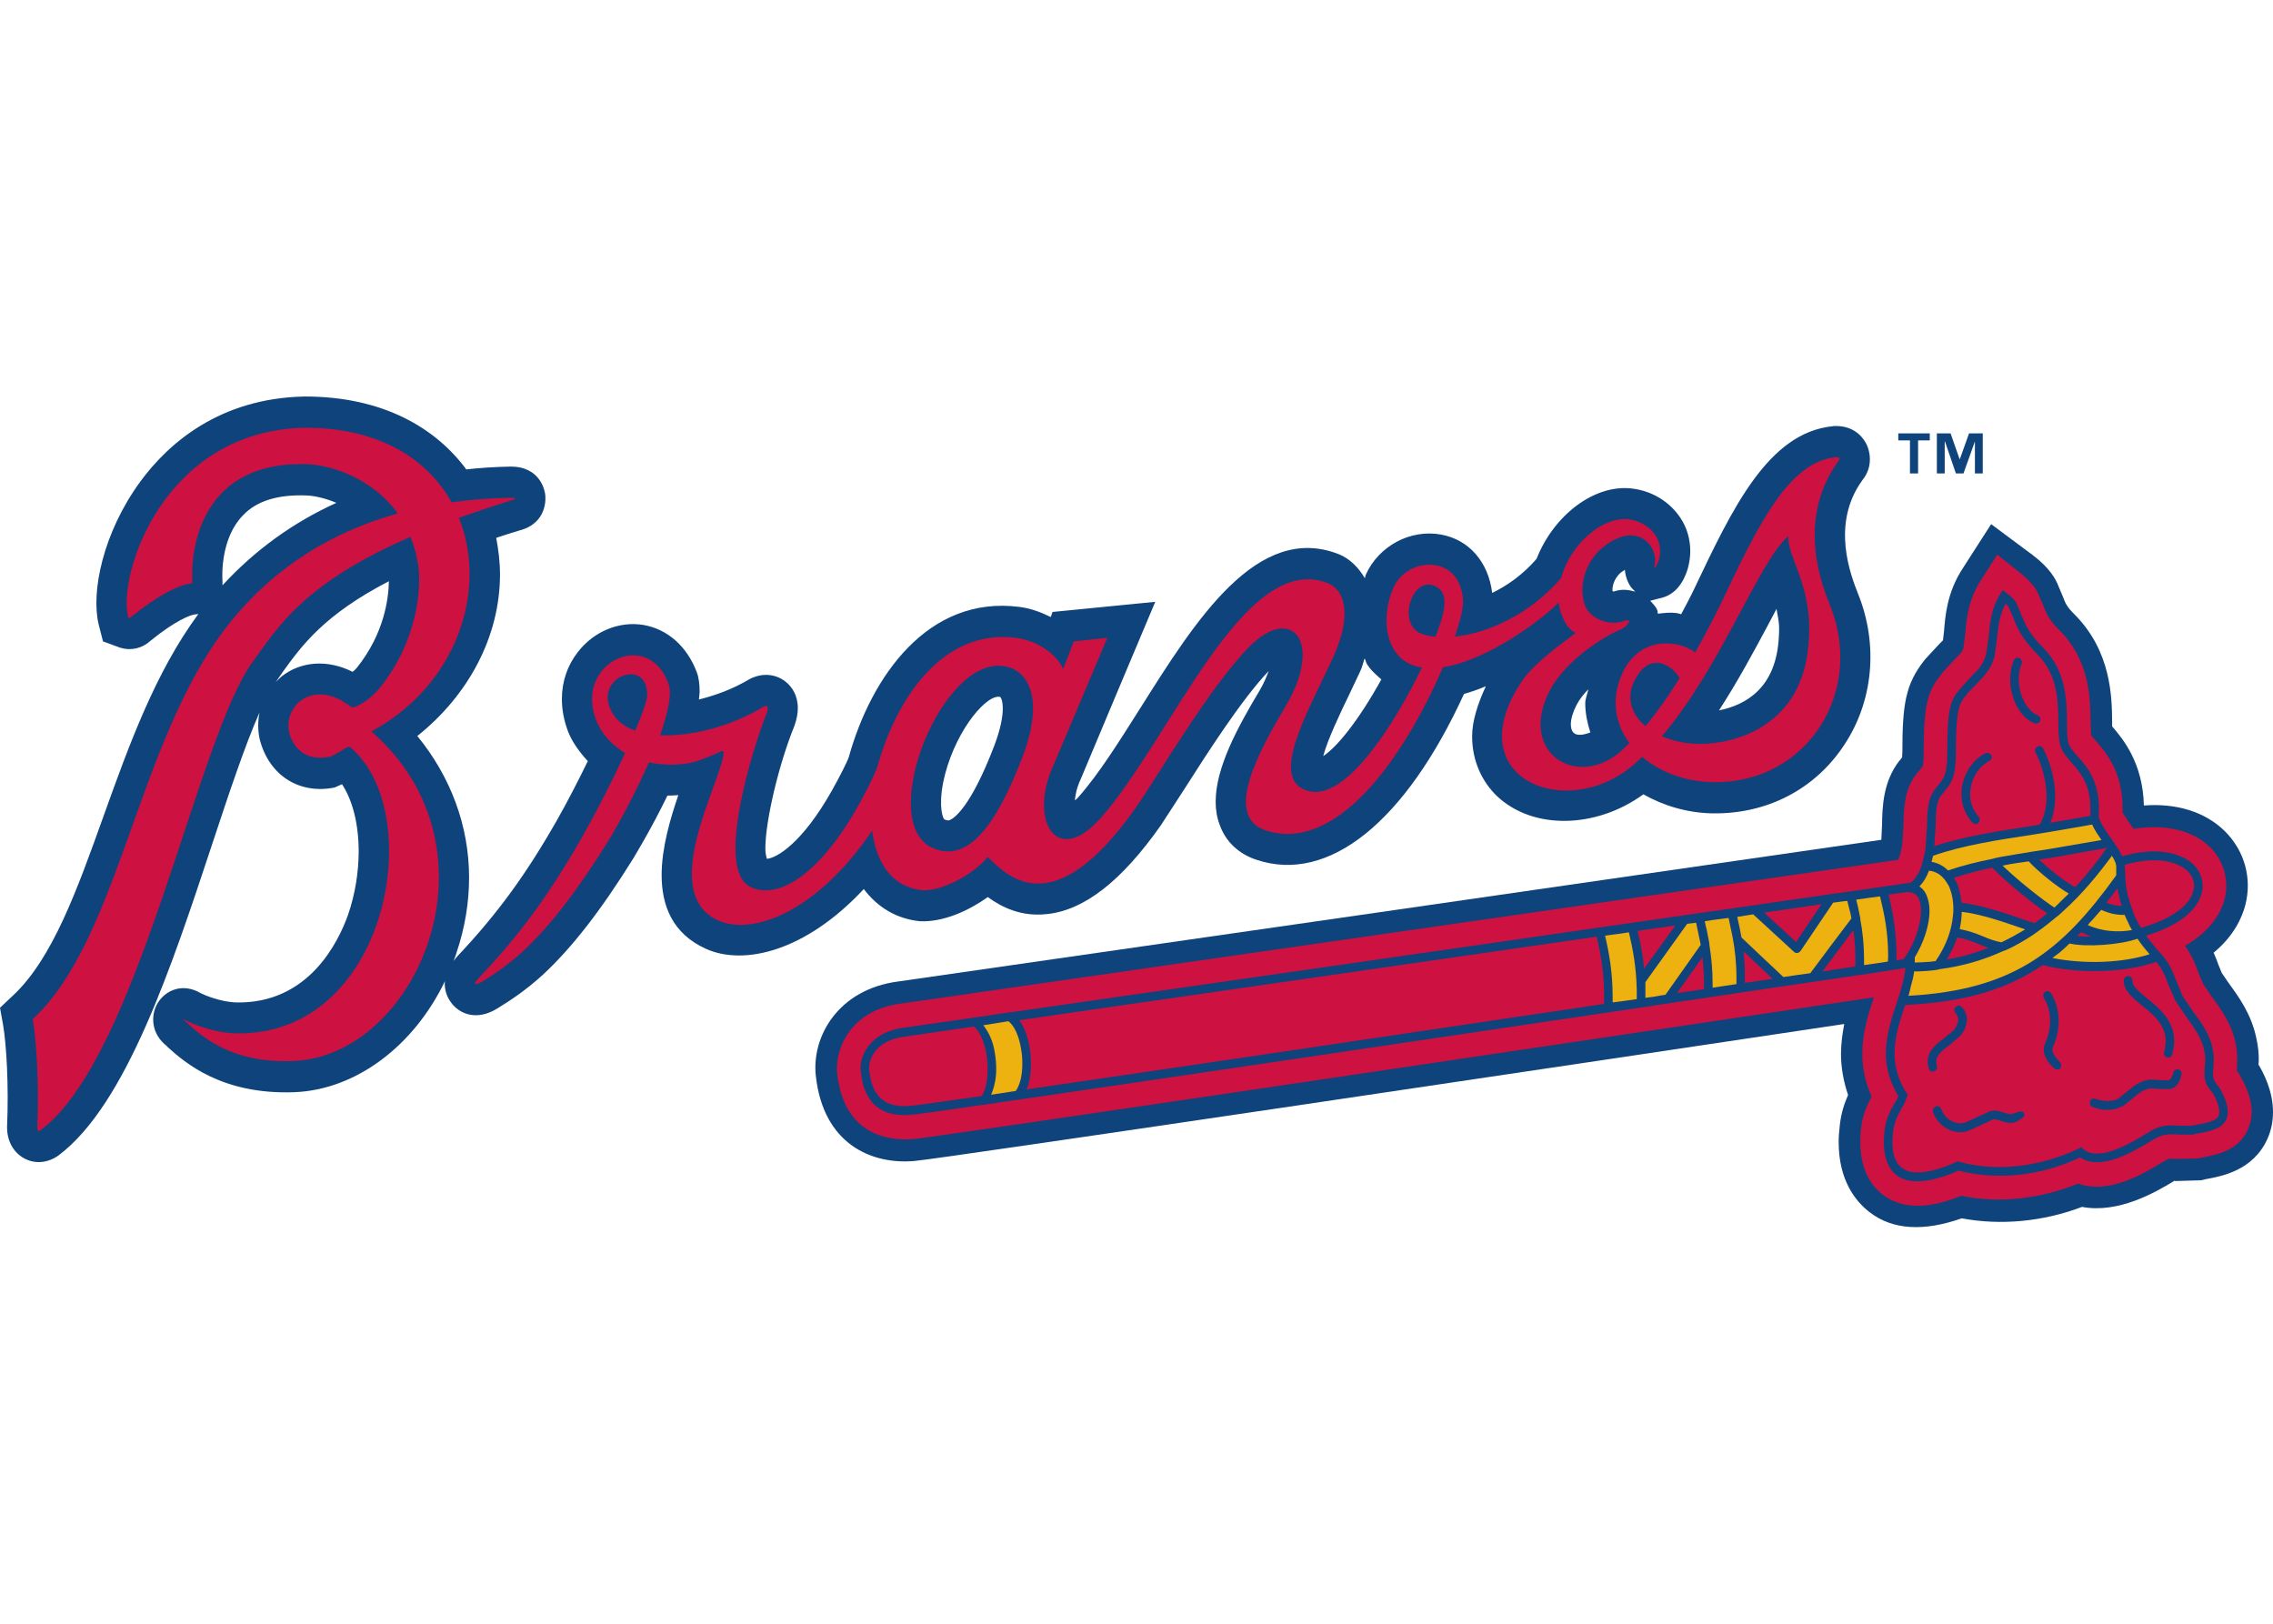 <?xml version="1.0" encoding="UTF-8"?>
<svg xmlns="http://www.w3.org/2000/svg" xmlns:xlink="http://www.w3.org/1999/xlink" width="35pt" height="25pt" viewBox="0 0 35 25" version="1.1">
<g id="surface1">
<path style=" stroke:none;fill-rule:nonzero;fill:rgb(5.882%,26.275%,48.627%);fill-opacity:1;" d="M 34.777 16.391 C 34.777 16.367 34.781 16.348 34.781 16.32 C 34.781 16.227 34.773 16.109 34.742 15.977 C 34.664 15.609 34.469 15.344 34.324 15.145 L 34.211 14.98 C 34.211 14.98 34.16 14.855 34.16 14.855 C 34.141 14.801 34.117 14.738 34.086 14.668 C 34.398 14.41 34.523 14.129 34.574 13.934 C 34.68 13.523 34.562 13.098 34.258 12.797 C 33.957 12.5 33.512 12.363 33.012 12.402 C 32.996 11.746 32.691 11.379 32.523 11.184 C 32.523 11.152 32.523 11.121 32.523 11.121 C 32.52 10.738 32.512 10.031 31.945 9.461 C 31.824 9.34 31.809 9.301 31.762 9.18 C 31.762 9.18 31.703 9.043 31.688 9.004 C 31.656 8.926 31.57 8.75 31.301 8.547 L 30.66 8.07 L 30.223 8.75 C 29.98 9.121 29.953 9.484 29.934 9.723 C 29.934 9.723 29.922 9.816 29.918 9.859 C 29.898 9.879 29.863 9.914 29.863 9.914 L 29.656 10.137 L 29.633 10.164 C 29.34 10.535 29.293 10.844 29.293 11.59 C 29.293 11.59 29.289 11.625 29.289 11.66 C 29.27 11.688 29.242 11.719 29.242 11.719 C 28.996 12.039 28.984 12.422 28.98 12.699 C 28.98 12.699 28.969 12.926 28.969 12.93 C 28.254 13.035 14.137 15.07 13.82 15.113 C 12.914 15.234 12.496 15.953 12.562 16.562 C 12.676 17.617 13.422 17.934 14.082 17.875 C 14.5 17.84 24.758 16.312 28.398 15.766 C 28.371 15.91 28.348 16.062 28.348 16.227 C 28.348 16.426 28.383 16.641 28.457 16.859 C 28.398 16.992 28.352 17.137 28.332 17.305 C 28.32 17.402 28.312 17.496 28.312 17.582 C 28.312 18.168 28.566 18.492 28.789 18.664 C 29.148 18.941 29.629 18.961 30.207 18.758 C 30.805 18.871 31.465 18.809 32.059 18.582 C 32.617 18.688 33.188 18.359 33.469 18.188 C 33.469 18.188 33.477 18.184 33.477 18.18 C 33.488 18.184 33.504 18.184 33.504 18.184 L 33.895 18.172 L 33.961 18.156 C 34.219 18.109 34.695 18.02 34.914 17.535 C 34.977 17.395 35 17.254 35 17.121 C 35 16.785 34.844 16.504 34.777 16.391 "/>
<path style=" stroke:none;fill-rule:nonzero;fill:rgb(80.392%,6.667%,25.49%);fill-opacity:1;" d="M 34.492 16.559 L 34.469 16.516 C 34.469 16.516 34.453 16.5 34.441 16.488 C 34.445 16.484 34.445 16.477 34.445 16.477 C 34.445 16.434 34.449 16.379 34.449 16.32 C 34.449 16.242 34.445 16.152 34.422 16.051 C 34.359 15.758 34.195 15.531 34.062 15.352 L 33.926 15.152 L 33.852 14.977 C 33.812 14.863 33.758 14.719 33.645 14.562 C 34.062 14.324 34.203 14.031 34.254 13.848 C 34.328 13.559 34.246 13.258 34.031 13.043 C 33.762 12.781 33.336 12.684 32.855 12.762 C 32.832 12.73 32.812 12.703 32.789 12.672 C 32.789 12.672 32.703 12.543 32.684 12.512 C 32.684 12.492 32.684 12.469 32.684 12.445 C 32.684 11.875 32.422 11.578 32.262 11.395 C 32.262 11.395 32.215 11.34 32.199 11.32 C 32.199 11.273 32.191 11.121 32.191 11.121 C 32.188 10.77 32.184 10.176 31.715 9.707 C 31.543 9.535 31.512 9.449 31.457 9.309 L 31.379 9.129 C 31.359 9.09 31.316 8.992 31.121 8.832 L 30.754 8.539 L 30.5 8.938 C 30.305 9.238 30.281 9.535 30.262 9.754 L 30.234 9.969 C 30.219 10.031 30.188 10.066 30.09 10.16 L 29.914 10.352 L 29.891 10.383 C 29.684 10.645 29.621 10.832 29.621 11.59 C 29.621 11.758 29.605 11.797 29.605 11.801 C 29.605 11.801 29.559 11.855 29.559 11.855 L 29.5 11.93 C 29.32 12.16 29.316 12.453 29.309 12.707 L 29.293 12.984 C 29.277 13.109 29.254 13.184 29.227 13.238 C 28.906 13.285 14 15.434 13.863 15.453 C 13.082 15.559 12.852 16.168 12.891 16.527 C 13 17.52 13.742 17.562 14.055 17.539 C 14.48 17.5 25.992 15.781 28.855 15.355 C 28.77 15.605 28.676 15.898 28.676 16.227 C 28.676 16.434 28.715 16.656 28.82 16.883 C 28.742 17.031 28.68 17.176 28.66 17.348 C 28.648 17.43 28.645 17.508 28.645 17.578 C 28.645 18.027 28.824 18.266 28.988 18.391 C 29.383 18.699 29.918 18.527 30.199 18.41 C 30.781 18.535 31.422 18.457 32 18.223 C 32.469 18.395 33.016 18.066 33.301 17.891 L 33.367 17.855 C 33.398 17.836 33.422 17.836 33.531 17.844 L 33.832 17.836 L 33.902 17.824 C 34.141 17.777 34.469 17.715 34.613 17.391 C 34.652 17.301 34.672 17.211 34.672 17.121 C 34.672 16.906 34.574 16.707 34.492 16.559 "/>
<path style=" stroke:none;fill-rule:nonzero;fill:rgb(5.882%,26.275%,48.627%);fill-opacity:1;" d="M 28.613 9.148 C 28.504 8.871 28.184 8.074 28.676 7.395 C 28.863 7.164 28.777 6.918 28.746 6.852 C 28.715 6.781 28.586 6.555 28.262 6.559 L 28.242 6.559 L 28.223 6.562 C 27.227 6.66 26.676 7.828 26.09 9.062 C 26.031 9.188 25.957 9.324 25.887 9.457 C 25.859 9.449 25.836 9.441 25.809 9.438 C 25.711 9.426 25.621 9.438 25.527 9.449 C 25.523 9.43 25.527 9.418 25.52 9.398 C 25.5 9.34 25.453 9.297 25.41 9.25 C 25.492 9.227 25.594 9.203 25.594 9.203 C 25.867 9.129 25.965 8.848 25.996 8.727 C 26.016 8.645 26.027 8.566 26.027 8.484 C 26.027 8.305 25.977 8.125 25.875 7.973 C 25.711 7.727 25.445 7.562 25.141 7.523 C 24.555 7.445 23.922 7.934 23.66 8.605 C 23.453 8.844 23.211 9.016 22.977 9.129 C 22.918 8.652 22.621 8.309 22.188 8.23 C 21.715 8.145 21.23 8.406 21.031 8.848 C 21.023 8.863 21.023 8.887 21.016 8.902 C 20.918 8.738 20.789 8.605 20.621 8.535 C 19.363 8.035 18.41 9.551 17.566 10.891 C 17.23 11.422 16.914 11.926 16.605 12.273 C 16.582 12.301 16.57 12.305 16.551 12.324 C 16.559 12.238 16.578 12.129 16.641 11.996 C 16.645 11.98 17.789 9.266 17.789 9.266 L 16.207 9.422 C 16.207 9.422 16.191 9.469 16.18 9.5 C 16.035 9.43 15.879 9.367 15.695 9.344 C 14.285 9.164 13.414 10.422 13.07 11.656 C 13.051 11.719 12.926 11.965 12.812 12.168 C 12.355 12.98 11.961 13.211 11.809 13.223 C 11.797 13.18 11.785 13.137 11.785 13.066 C 11.785 12.633 11.996 11.754 12.234 11.172 C 12.27 11.07 12.285 10.98 12.285 10.902 C 12.285 10.695 12.184 10.574 12.125 10.52 C 12.004 10.406 11.789 10.332 11.547 10.453 C 11.281 10.613 11.012 10.707 10.762 10.77 C 10.766 10.73 10.773 10.684 10.773 10.648 C 10.773 10.539 10.762 10.438 10.73 10.352 C 10.578 9.949 10.277 9.684 9.902 9.621 C 9.527 9.562 9.141 9.723 8.895 10.043 C 8.734 10.25 8.652 10.5 8.652 10.762 C 8.652 10.93 8.684 11.098 8.75 11.27 C 8.812 11.426 8.922 11.578 9.051 11.719 C 8.906 12.016 8.742 12.336 8.578 12.625 C 8.098 13.469 7.652 14.078 7.047 14.719 C 7.023 14.742 7.004 14.77 6.984 14.797 C 7 14.75 7.02 14.707 7.031 14.664 C 7.16 14.281 7.223 13.891 7.223 13.512 C 7.223 12.715 6.938 11.957 6.426 11.332 C 7.215 10.703 7.699 9.797 7.699 8.844 C 7.699 8.656 7.676 8.469 7.641 8.281 C 7.754 8.242 7.871 8.207 7.996 8.168 C 8.438 8.055 8.402 7.656 8.395 7.613 C 8.391 7.57 8.328 7.18 7.859 7.184 C 7.625 7.188 7.398 7.203 7.18 7.227 C 6.715 6.598 5.906 6.102 4.684 6.105 C 3.375 6.133 2.59 6.832 2.164 7.41 C 1.582 8.203 1.398 9.121 1.52 9.617 L 1.586 9.875 L 1.852 9.973 C 2.016 10.023 2.188 9.984 2.316 9.867 C 2.703 9.551 2.941 9.465 2.996 9.461 L 3.055 9.453 C 2.391 10.352 1.988 11.469 1.598 12.555 C 1.191 13.691 0.809 14.766 0.191 15.336 L 0 15.516 L 0.047 15.777 C 0.098 16.074 0.137 16.707 0.109 17.344 C 0.105 17.566 0.207 17.746 0.375 17.836 C 0.543 17.926 0.738 17.906 0.902 17.789 C 1.941 17.008 2.645 14.879 3.266 13 C 3.523 12.223 3.77 11.48 3.996 10.969 C 3.969 11.105 3.969 11.25 4 11.387 C 4.145 11.941 4.609 12.234 5.152 12.125 C 5.152 12.125 5.207 12.102 5.266 12.074 C 5.434 12.328 5.523 12.699 5.523 13.109 C 5.523 13.426 5.469 13.766 5.359 14.086 C 5.211 14.5 4.754 15.457 3.637 15.434 C 3.395 15.426 3.145 15.32 3.094 15.293 C 2.809 15.125 2.551 15.25 2.434 15.434 C 2.312 15.629 2.324 15.922 2.578 16.113 C 2.551 16.09 2.59 16.129 2.59 16.129 C 2.836 16.348 3.406 16.859 4.535 16.816 C 5.484 16.777 6.371 16.105 6.852 15.105 C 6.852 15.121 6.848 15.133 6.848 15.145 C 6.848 15.293 6.918 15.402 6.953 15.445 C 7.078 15.609 7.34 15.727 7.664 15.523 C 7.848 15.41 8.094 15.25 8.359 15.008 C 8.805 14.594 9.25 14.023 9.75 13.219 C 9.773 13.18 10.027 12.766 10.277 12.25 C 10.332 12.25 10.387 12.246 10.445 12.242 C 10.32 12.609 10.188 13.055 10.188 13.473 C 10.188 13.941 10.352 14.375 10.871 14.609 C 11.453 14.871 12.402 14.652 13.301 13.688 C 13.512 13.969 13.805 14.148 14.168 14.184 C 14.531 14.199 14.918 14.02 15.211 13.812 C 15.426 13.969 15.723 14.117 16.117 14.074 C 16.695 14.016 17.27 13.566 17.875 12.707 L 18.23 12.16 C 18.586 11.602 19.117 10.77 19.535 10.332 C 19.504 10.414 19.469 10.504 19.402 10.621 C 19.051 11.207 18.719 11.82 18.719 12.344 C 18.719 12.469 18.738 12.586 18.781 12.699 C 18.871 12.957 19.074 13.148 19.348 13.238 C 20.461 13.609 21.641 12.652 22.543 10.684 C 22.656 10.652 22.77 10.613 22.879 10.566 C 22.75 10.844 22.668 11.109 22.668 11.336 C 22.668 11.727 22.828 12.039 23.043 12.25 C 23.602 12.785 24.578 12.758 25.305 12.23 C 25.617 12.406 25.98 12.516 26.371 12.523 C 27.211 12.535 27.949 12.152 28.398 11.469 C 28.844 10.797 28.926 9.93 28.613 9.148 M 3.426 8.953 C 3.418 8.848 3.402 8.285 3.738 7.938 C 3.949 7.711 4.285 7.609 4.73 7.629 C 4.836 7.633 5.004 7.668 5.18 7.742 C 4.508 8.047 3.922 8.473 3.426 9.012 Z M 4.246 10.5 C 4.254 10.492 4.258 10.48 4.266 10.473 L 4.355 10.344 C 4.648 9.938 4.992 9.465 5.988 8.949 C 5.984 9.203 5.922 9.75 5.492 10.285 L 5.484 10.293 C 5.469 10.312 5.449 10.328 5.43 10.344 C 5.047 10.152 4.637 10.176 4.332 10.418 C 4.305 10.445 4.273 10.473 4.246 10.5 Z M 27.391 9.805 C 27.352 10.586 26.891 10.852 26.469 10.938 C 26.758 10.492 27.004 10.035 27.223 9.625 C 27.266 9.543 27.312 9.457 27.355 9.375 C 27.371 9.473 27.395 9.562 27.395 9.672 C 27.395 9.715 27.395 9.758 27.391 9.805 Z M 24.488 11.277 C 24.387 11.316 24.285 11.332 24.234 11.285 C 24.203 11.258 24.188 11.211 24.188 11.152 C 24.188 11.07 24.219 10.965 24.277 10.852 C 24.32 10.77 24.383 10.688 24.457 10.613 C 24.445 10.684 24.41 10.754 24.41 10.828 C 24.41 10.98 24.441 11.129 24.488 11.277 Z M 25.133 9.062 C 25.133 9.062 25.164 9.094 25.18 9.109 C 25.078 9.082 24.977 9.062 24.844 9.109 L 24.852 9.109 C 24.848 9.109 24.84 9.105 24.832 9.102 C 24.832 9.098 24.828 9.094 24.828 9.086 C 24.828 8.98 24.887 8.875 24.957 8.816 C 24.984 8.797 25 8.785 25.02 8.773 C 25.031 8.914 25.094 9.02 25.133 9.062 Z M 20.941 10.344 C 20.977 10.27 20.988 10.207 21.012 10.137 C 21.027 10.16 21.031 10.191 21.043 10.215 C 21.102 10.316 21.188 10.387 21.27 10.461 C 20.918 11.098 20.582 11.508 20.375 11.641 C 20.445 11.379 20.648 10.957 20.773 10.699 Z M 14.629 12.625 C 14.609 12.633 14.594 12.637 14.543 12.617 C 14.52 12.605 14.449 12.43 14.523 12.047 C 14.672 11.32 15.145 10.727 15.375 10.727 C 15.402 10.727 15.406 10.734 15.41 10.742 C 15.426 10.766 15.441 10.82 15.441 10.906 C 15.441 11.031 15.41 11.219 15.309 11.484 C 14.949 12.426 14.695 12.594 14.629 12.625 Z M 14.629 12.625 "/>
<path style=" stroke:none;fill-rule:nonzero;fill:rgb(80.392%,6.667%,25.49%);fill-opacity:1;" d="M 28.184 9.332 C 28.07 9.047 27.645 8.023 28.301 7.109 C 28.34 7.062 28.336 7.039 28.27 7.039 C 27.543 7.109 27.074 8.078 26.508 9.273 C 26.387 9.523 26.25 9.785 26.102 10.047 C 25.902 9.875 25.242 9.742 24.965 10.402 C 24.805 10.785 24.875 11.152 25.09 11.441 C 25.035 11.496 24.977 11.551 24.922 11.598 C 24.25 12.137 23.371 11.574 23.867 10.625 C 24.113 10.16 24.711 9.793 24.941 9.699 C 25.055 9.656 25.172 9.5 24.992 9.566 C 24.77 9.641 24.457 9.52 24.395 9.289 C 24.301 8.961 24.449 8.625 24.664 8.441 C 25.219 7.984 25.539 8.43 25.48 8.691 C 25.449 8.789 25.52 8.719 25.547 8.605 C 25.629 8.289 25.387 8.039 25.082 7.996 C 24.68 7.945 24.18 8.375 24.039 8.898 C 23.57 9.449 22.918 9.75 22.402 9.801 C 22.488 9.555 22.539 9.336 22.527 9.223 C 22.469 8.523 21.664 8.574 21.457 9.047 C 21.25 9.508 21.316 10.195 21.895 10.277 C 21.461 11.18 20.727 12.309 20.168 12.184 C 19.508 12.035 20.129 10.984 20.52 10.137 C 20.832 9.465 20.703 9.082 20.449 8.98 C 19.152 8.465 18.035 11.371 16.949 12.594 C 16.258 13.375 15.84 12.613 16.219 11.789 L 17.051 9.82 L 16.535 9.875 L 16.371 10.301 C 16.301 10.129 16.039 9.871 15.637 9.82 C 14.516 9.68 13.805 10.754 13.516 11.785 C 13.477 11.926 13.273 12.301 13.215 12.406 C 12.625 13.457 11.988 13.863 11.555 13.656 C 11 13.387 11.598 11.5 11.805 10.984 C 11.844 10.883 11.82 10.848 11.754 10.883 C 11.27 11.176 10.652 11.344 10.164 11.32 C 10.285 10.977 10.352 10.68 10.293 10.523 C 9.977 9.664 8.836 10.203 9.18 11.09 C 9.254 11.281 9.41 11.465 9.625 11.594 C 9.434 12.012 9.188 12.492 8.977 12.863 C 8.422 13.844 7.941 14.457 7.379 15.051 C 7.238 15.199 7.359 15.152 7.426 15.113 C 7.621 14.992 7.828 14.852 8.051 14.648 C 8.473 14.258 8.898 13.699 9.359 12.961 C 9.535 12.676 9.789 12.199 9.992 11.738 C 10.18 11.777 10.391 11.789 10.625 11.746 C 10.758 11.723 11.008 11.613 11.109 11.566 C 11.137 11.555 11.145 11.59 11.145 11.59 C 11.094 12.07 10.121 13.746 11.059 14.172 C 11.582 14.406 12.57 14.055 13.43 12.789 C 13.492 13.289 13.738 13.664 14.211 13.707 C 14.562 13.719 15.059 13.398 15.207 13.195 C 15.488 13.453 16.191 14.285 17.496 12.426 C 17.812 11.977 18.617 10.586 19.238 9.957 C 19.891 9.297 20.383 9.883 19.797 10.871 C 19.371 11.59 18.84 12.566 19.488 12.785 C 20.559 13.141 21.598 11.715 22.219 10.273 C 22.926 10.164 23.77 9.516 24 9.277 C 24.02 9.445 24.109 9.672 24.262 9.746 C 23.961 9.969 23.648 10.207 23.469 10.438 C 22.395 11.969 24.109 12.672 25.152 11.777 C 25.199 11.738 25.242 11.695 25.285 11.652 C 25.559 11.887 25.945 12.035 26.379 12.043 C 27.824 12.066 28.711 10.656 28.184 9.332 M 9.434 10.984 C 9.098 10.434 9.98 10.094 9.965 10.711 C 9.961 10.793 9.891 10.992 9.781 11.25 C 9.629 11.195 9.508 11.109 9.434 10.984 Z M 15.742 11.66 C 15.348 12.688 14.91 13.301 14.359 13.055 C 13.516 12.68 14.426 10.25 15.375 10.25 C 15.789 10.25 16.117 10.68 15.742 11.66 Z M 22.078 9.016 C 22.293 9.098 22.293 9.328 22.102 9.805 C 22.023 9.797 21.945 9.781 21.879 9.754 C 21.516 9.605 21.734 8.887 22.078 9.016 Z M 25.164 10.488 C 25.406 10 25.758 10.25 25.863 10.441 C 25.695 10.711 25.516 10.965 25.336 11.18 C 25.125 11 25.035 10.75 25.164 10.488 Z M 27.852 9.84 C 27.797 11.066 26.891 11.379 26.41 11.438 C 26.102 11.48 25.816 11.434 25.59 11.336 C 26.512 10.254 27.082 8.641 27.539 8.254 C 27.508 8.559 27.914 9.02 27.852 9.84 Z M 27.852 9.84 "/>
<path style=" stroke:none;fill-rule:nonzero;fill:rgb(80.392%,6.667%,25.49%);fill-opacity:1;" d="M 7.066 7.973 C 7.312 7.887 7.574 7.797 7.863 7.707 C 7.93 7.691 7.98 7.664 7.863 7.664 C 7.594 7.668 7.285 7.688 6.953 7.734 C 6.582 7.062 5.828 6.582 4.688 6.586 C 2.527 6.633 1.809 8.836 1.973 9.496 C 1.973 9.508 1.992 9.523 2.008 9.508 C 2.41 9.18 2.75 9 2.961 8.98 C 2.926 8.398 3.129 7.078 4.754 7.148 C 5.117 7.168 5.738 7.367 6.125 7.906 C 5.223 8.156 4.262 8.66 3.492 9.648 C 2.102 11.438 1.848 14.445 0.504 15.691 C 0.566 16.055 0.602 16.734 0.574 17.363 C 0.57 17.43 0.609 17.414 0.629 17.398 C 2.145 16.262 3.023 11.371 3.895 10.184 C 4.285 9.648 4.68 8.98 6.32 8.266 C 6.379 8.41 6.422 8.566 6.445 8.742 C 6.484 9.066 6.43 9.871 5.848 10.59 C 5.715 10.762 5.484 10.902 5.418 10.891 C 5.332 10.824 5.344 10.844 5.25 10.781 C 4.746 10.512 4.367 10.906 4.453 11.277 C 4.516 11.527 4.719 11.723 5.066 11.652 C 5.176 11.633 5.352 11.473 5.387 11.5 C 6.594 12.496 5.984 15.961 3.629 15.91 C 3.27 15.902 2.93 15.746 2.871 15.715 C 2.812 15.68 2.812 15.695 2.852 15.723 C 3.043 15.891 3.496 16.379 4.52 16.336 C 6.43 16.254 7.793 13.07 5.719 11.262 C 7.047 10.543 7.512 9.074 7.066 7.973 "/>
<path style=" stroke:none;fill-rule:nonzero;fill:rgb(5.882%,26.275%,48.627%);fill-opacity:1;" d="M 34.176 16.746 C 34.066 16.629 34.07 16.562 34.082 16.445 C 34.086 16.363 34.098 16.262 34.066 16.129 C 34.023 15.918 33.895 15.746 33.773 15.578 L 33.609 15.34 L 33.512 15.105 C 33.457 14.965 33.406 14.812 33.23 14.637 C 33.219 14.621 33.203 14.605 33.191 14.59 L 33.043 14.406 C 33.516 14.266 33.832 14.031 33.902 13.75 C 33.941 13.594 33.898 13.434 33.777 13.312 C 33.605 13.145 33.227 13.023 32.68 13.184 C 32.676 13.184 32.676 13.18 32.676 13.176 C 32.629 13.086 32.566 12.992 32.5 12.898 C 32.492 12.887 32.484 12.879 32.477 12.867 C 32.438 12.812 32.387 12.734 32.352 12.672 C 32.332 12.629 32.316 12.59 32.316 12.559 C 32.352 12.055 32.145 11.816 31.992 11.645 C 31.926 11.57 31.867 11.504 31.848 11.434 C 31.828 11.359 31.828 11.25 31.828 11.125 C 31.824 10.793 31.82 10.336 31.465 9.977 C 31.238 9.75 31.184 9.609 31.117 9.449 L 31.051 9.289 C 31.027 9.234 30.934 9.156 30.895 9.129 L 30.84 9.086 L 30.801 9.145 C 30.66 9.367 30.641 9.59 30.625 9.785 L 30.586 10.059 C 30.547 10.23 30.445 10.328 30.34 10.43 L 30.199 10.586 L 30.168 10.621 C 30.039 10.785 29.984 10.883 29.984 11.59 C 29.984 11.922 29.934 11.984 29.836 12.098 L 29.785 12.168 C 29.684 12.297 29.676 12.5 29.672 12.715 L 29.652 13.039 C 29.648 13.082 29.641 13.121 29.633 13.156 L 29.594 13.309 C 29.594 13.309 29.594 13.309 29.594 13.312 C 29.551 13.445 29.496 13.523 29.438 13.578 C 29.43 13.582 29.422 13.586 29.418 13.59 C 29.375 13.598 28.961 13.656 28.289 13.754 L 28.176 13.766 C 28.172 13.766 28.172 13.77 28.172 13.77 C 27.75 13.828 27.234 13.906 26.66 13.988 L 26.355 14.031 C 23.113 14.5 18.121 15.219 15.559 15.586 C 15.551 15.586 15.547 15.586 15.543 15.586 L 15.211 15.637 C 14.402 15.754 13.91 15.824 13.91 15.824 C 13.387 15.895 13.23 16.266 13.254 16.484 C 13.273 16.668 13.332 17.223 14.023 17.164 C 14.098 17.16 14.508 17.102 15.152 17.008 C 15.156 17.008 15.156 17.008 15.16 17.008 L 15.504 16.957 C 17.734 16.633 22.016 15.996 25.246 15.516 L 25.277 15.512 L 25.453 15.484 C 26.777 15.285 27.91 15.117 28.629 15.012 C 28.633 15.012 28.641 15.012 28.645 15.012 L 29.145 14.934 C 29.148 14.934 29.148 14.934 29.148 14.934 C 29.227 14.922 29.293 14.91 29.34 14.902 C 29.324 15.066 29.273 15.242 29.211 15.426 C 29.129 15.672 29.039 15.941 29.039 16.223 C 29.039 16.43 29.094 16.648 29.23 16.875 C 29.227 16.887 29.215 16.918 29.215 16.918 C 29.09 17.117 29.039 17.246 29.02 17.395 C 29.012 17.461 29.008 17.523 29.008 17.582 C 29.008 17.82 29.074 17.992 29.203 18.094 C 29.398 18.242 29.719 18.215 30.16 18.023 C 30.75 18.18 31.441 18.102 32.031 17.82 C 32.344 18.035 32.844 17.734 33.117 17.57 L 33.184 17.531 C 33.32 17.449 33.441 17.461 33.559 17.469 L 33.766 17.469 L 33.836 17.453 C 34.031 17.418 34.215 17.383 34.281 17.234 C 34.332 17.121 34.301 16.965 34.176 16.746 M 15.117 16.875 C 14.484 16.965 14.082 17.023 14.012 17.027 C 13.516 17.07 13.414 16.754 13.383 16.469 C 13.383 16.461 13.383 16.453 13.383 16.441 C 13.383 16.309 13.477 16.02 13.926 15.961 L 14.996 15.805 C 15.082 15.871 15.156 16.035 15.191 16.238 C 15.23 16.496 15.203 16.742 15.117 16.875 Z M 24.699 15.457 C 21.695 15.906 17.977 16.457 15.809 16.773 C 15.887 16.582 15.887 16.32 15.855 16.133 C 15.824 15.953 15.77 15.809 15.695 15.707 L 24.586 14.422 C 24.652 14.703 24.711 15.02 24.699 15.457 Z M 25.316 14.914 C 25.297 14.695 25.258 14.508 25.215 14.332 L 25.797 14.25 Z M 25.824 15.289 L 26.215 14.738 C 26.23 14.887 26.242 15.047 26.238 15.23 C 26.102 15.25 25.965 15.27 25.824 15.289 Z M 26.867 15.133 C 26.871 14.953 26.863 14.793 26.848 14.648 L 27.293 15.07 C 27.156 15.09 27.016 15.113 26.867 15.133 Z M 27.656 14.504 C 27.59 14.441 27.316 14.191 27.164 14.051 L 28.047 13.922 C 27.926 14.102 27.707 14.426 27.656 14.504 Z M 28.57 14.879 C 28.418 14.902 28.25 14.93 28.062 14.957 L 28.539 14.32 C 28.562 14.48 28.574 14.66 28.57 14.879 Z M 33.688 13.414 C 33.75 13.477 33.785 13.555 33.785 13.637 C 33.785 13.664 33.781 13.691 33.773 13.719 C 33.715 13.953 33.41 14.16 32.969 14.285 C 32.93 14.23 32.895 14.16 32.863 14.086 C 32.852 14.055 32.84 14.023 32.832 13.992 C 32.832 13.992 32.828 13.988 32.828 13.988 C 32.801 13.91 32.777 13.84 32.766 13.797 C 32.75 13.719 32.734 13.645 32.73 13.578 C 32.727 13.52 32.723 13.461 32.723 13.418 C 32.723 13.418 32.723 13.398 32.719 13.371 C 32.719 13.363 32.719 13.352 32.719 13.344 C 32.719 13.34 32.719 13.34 32.719 13.336 L 32.719 13.332 C 32.719 13.328 32.715 13.32 32.715 13.316 C 33.207 13.172 33.539 13.27 33.688 13.414 Z M 32.605 13.676 C 32.613 13.719 32.621 13.762 32.633 13.805 C 32.633 13.809 32.633 13.809 32.633 13.809 C 32.633 13.809 32.633 13.812 32.633 13.812 C 32.633 13.812 32.633 13.816 32.633 13.816 C 32.645 13.859 32.656 13.902 32.672 13.949 C 32.586 13.945 32.508 13.93 32.434 13.898 C 32.492 13.828 32.551 13.75 32.605 13.676 Z M 32.441 13.055 C 32.305 13.25 32.145 13.457 31.953 13.66 C 31.805 13.578 31.559 13.391 31.398 13.234 C 31.453 13.227 31.508 13.219 31.562 13.211 Z M 32.203 14.422 C 32.125 14.422 32.051 14.418 31.984 14.41 C 32.004 14.391 32.023 14.371 32.047 14.352 C 32.098 14.379 32.148 14.402 32.203 14.422 Z M 30.203 13.898 C 30.191 13.773 30.164 13.66 30.121 13.574 C 30.109 13.551 30.098 13.535 30.086 13.516 C 30.273 13.453 30.473 13.402 30.676 13.359 C 30.934 13.621 31.305 13.914 31.523 14.062 C 31.461 14.117 31.395 14.164 31.328 14.215 L 31.156 14.156 C 30.887 14.062 30.52 13.938 30.203 13.898 Z M 30.617 14.594 C 30.418 14.672 30.207 14.734 29.977 14.773 C 30.047 14.656 30.102 14.543 30.137 14.434 C 30.254 14.449 30.367 14.496 30.477 14.539 C 30.523 14.559 30.57 14.578 30.617 14.594 Z M 29.805 12.719 C 29.809 12.527 29.812 12.344 29.887 12.25 L 29.938 12.188 C 30.055 12.047 30.117 11.953 30.117 11.59 C 30.117 10.902 30.168 10.836 30.273 10.707 L 30.301 10.668 L 30.434 10.531 C 30.539 10.422 30.664 10.305 30.715 10.094 L 30.754 9.797 C 30.77 9.629 30.793 9.461 30.883 9.293 C 30.906 9.316 30.926 9.336 30.93 9.348 C 30.934 9.352 30.996 9.5 30.996 9.5 C 31.062 9.668 31.125 9.824 31.371 10.074 C 31.691 10.395 31.691 10.801 31.695 11.125 C 31.695 11.262 31.699 11.375 31.723 11.469 C 31.746 11.57 31.82 11.652 31.895 11.738 C 32.027 11.887 32.188 12.07 32.188 12.445 C 32.188 12.477 32.188 12.512 32.188 12.547 C 32.188 12.551 32.188 12.559 32.188 12.562 L 31.57 12.668 C 31.727 12.293 31.617 11.832 31.461 11.523 C 31.441 11.488 31.402 11.477 31.371 11.496 C 31.34 11.512 31.328 11.555 31.344 11.586 C 31.496 11.891 31.602 12.359 31.41 12.695 L 31.301 12.715 C 30.781 12.793 30.25 12.875 29.785 13.027 Z M 29.309 14.77 C 29.281 14.773 29.246 14.777 29.203 14.785 C 29.207 14.371 29.152 14.078 29.082 13.773 L 29.371 13.734 C 29.375 13.734 29.379 13.738 29.383 13.738 C 29.465 13.738 29.516 13.77 29.547 13.84 C 29.641 14.043 29.523 14.488 29.309 14.77 Z M 34.164 17.18 C 34.125 17.262 33.973 17.289 33.812 17.32 L 33.742 17.332 L 33.57 17.332 C 33.445 17.324 33.289 17.312 33.121 17.41 L 33.051 17.453 C 32.812 17.598 32.316 17.898 32.078 17.691 L 32.047 17.664 L 32.008 17.684 C 31.793 17.789 31.023 18.121 30.168 17.887 L 30.148 17.879 L 30.125 17.891 C 29.727 18.066 29.438 18.102 29.285 17.98 C 29.16 17.887 29.117 17.695 29.152 17.41 C 29.168 17.285 29.215 17.172 29.324 16.992 L 29.379 16.844 L 29.359 16.832 C 29.047 16.348 29.191 15.902 29.336 15.473 C 30.266 15.43 30.918 15.227 31.453 14.859 C 32.008 15 32.727 14.977 33.203 14.809 C 33.305 14.934 33.348 15.043 33.387 15.156 L 33.496 15.406 L 33.668 15.66 C 33.781 15.816 33.898 15.977 33.938 16.16 C 33.953 16.219 33.957 16.273 33.957 16.32 C 33.957 16.359 33.953 16.398 33.949 16.434 C 33.945 16.465 33.945 16.5 33.945 16.531 C 33.945 16.625 33.965 16.719 34.074 16.828 C 34.141 16.949 34.172 17.047 34.172 17.117 C 34.172 17.141 34.168 17.16 34.164 17.18 Z M 34.164 17.18 "/>
<path style=" stroke:none;fill-rule:nonzero;fill:rgb(5.882%,26.275%,48.627%);fill-opacity:1;" d="M 30.664 11.629 C 30.676 11.664 30.664 11.703 30.629 11.719 C 30.492 11.785 30.379 11.945 30.348 12.117 C 30.312 12.285 30.355 12.449 30.469 12.574 C 30.492 12.605 30.488 12.645 30.461 12.672 C 30.438 12.695 30.395 12.695 30.371 12.664 C 30.23 12.508 30.176 12.301 30.215 12.09 C 30.258 11.875 30.398 11.68 30.574 11.598 C 30.605 11.582 30.645 11.598 30.664 11.629 "/>
<path style=" stroke:none;fill-rule:nonzero;fill:rgb(5.882%,26.275%,48.627%);fill-opacity:1;" d="M 32.773 15.027 C 32.809 15.031 32.836 15.062 32.836 15.102 C 32.832 15.184 32.938 15.27 33.062 15.371 C 33.277 15.547 33.574 15.789 33.449 16.234 C 33.441 16.27 33.402 16.289 33.367 16.281 C 33.332 16.27 33.312 16.23 33.324 16.195 C 33.422 15.84 33.199 15.656 32.98 15.48 C 32.832 15.359 32.695 15.246 32.703 15.094 C 32.703 15.055 32.734 15.027 32.773 15.027 "/>
<path style=" stroke:none;fill-rule:nonzero;fill:rgb(5.882%,26.275%,48.627%);fill-opacity:1;" d="M 33.465 16.516 C 33.441 16.605 33.414 16.625 33.391 16.633 L 33.254 16.629 L 33.105 16.621 C 33.012 16.633 32.918 16.676 32.848 16.73 L 32.613 16.918 L 32.562 16.938 C 32.465 16.961 32.367 16.953 32.266 16.918 C 32.23 16.902 32.195 16.922 32.184 16.957 C 32.168 16.992 32.188 17.031 32.223 17.043 C 32.348 17.094 32.465 17.102 32.59 17.07 L 32.695 17.027 L 32.926 16.84 C 32.98 16.797 33.051 16.766 33.117 16.758 L 33.234 16.766 L 33.43 16.766 C 33.551 16.727 33.582 16.59 33.59 16.547 C 33.602 16.512 33.578 16.473 33.543 16.465 C 33.508 16.457 33.473 16.48 33.465 16.516 M 32.848 16.73 Z M 32.848 16.73 "/>
<path style=" stroke:none;fill-rule:nonzero;fill:rgb(5.882%,26.275%,48.627%);fill-opacity:1;" d="M 31.582 15.293 C 31.727 15.527 31.738 15.828 31.613 16.117 C 31.586 16.18 31.613 16.242 31.711 16.344 C 31.711 16.344 31.746 16.375 31.738 16.406 C 31.734 16.438 31.73 16.461 31.699 16.465 C 31.68 16.465 31.645 16.469 31.617 16.438 C 31.551 16.371 31.418 16.23 31.492 16.062 C 31.602 15.812 31.59 15.559 31.473 15.367 C 31.453 15.336 31.461 15.293 31.492 15.27 C 31.523 15.25 31.562 15.262 31.582 15.293 "/>
<path style=" stroke:none;fill-rule:nonzero;fill:rgb(5.882%,26.275%,48.627%);fill-opacity:1;" d="M 30.207 15.504 C 30.336 15.633 30.293 15.828 30.184 15.949 L 30.02 16.09 C 29.871 16.199 29.785 16.273 29.824 16.41 C 29.836 16.449 29.812 16.484 29.781 16.496 C 29.742 16.504 29.707 16.484 29.699 16.449 C 29.629 16.211 29.805 16.082 29.941 15.98 L 30.086 15.859 C 30.121 15.816 30.199 15.688 30.113 15.602 C 30.086 15.574 30.086 15.531 30.113 15.504 C 30.141 15.477 30.18 15.477 30.207 15.504 "/>
<path style=" stroke:none;fill-rule:nonzero;fill:rgb(5.882%,26.275%,48.627%);fill-opacity:1;" d="M 29.891 17.074 C 29.949 17.234 30.109 17.324 30.258 17.285 L 30.445 17.199 L 30.645 17.109 C 30.723 17.086 30.793 17.109 30.855 17.129 C 30.906 17.148 30.949 17.16 30.984 17.148 L 31.039 17.133 C 31.039 17.133 31.129 17.098 31.152 17.121 C 31.215 17.18 31.121 17.223 31.148 17.207 L 31.047 17.273 L 31.031 17.277 C 30.953 17.305 30.879 17.281 30.812 17.258 C 30.766 17.242 30.719 17.227 30.684 17.238 L 30.508 17.32 C 30.508 17.32 30.293 17.418 30.293 17.418 C 30.078 17.477 29.848 17.348 29.766 17.125 C 29.754 17.09 29.77 17.051 29.805 17.035 C 29.84 17.023 29.879 17.039 29.891 17.074 "/>
<path style=" stroke:none;fill-rule:nonzero;fill:rgb(5.882%,26.275%,48.627%);fill-opacity:1;" d="M 31.094 10.133 C 31.129 10.148 31.141 10.191 31.129 10.223 C 31.066 10.371 31.07 10.57 31.141 10.742 C 31.195 10.875 31.281 10.973 31.375 11.012 C 31.41 11.023 31.426 11.062 31.414 11.098 C 31.402 11.133 31.363 11.148 31.328 11.137 C 31.199 11.086 31.09 10.965 31.02 10.797 C 30.934 10.59 30.93 10.348 31.008 10.168 C 31.023 10.133 31.059 10.117 31.094 10.133 "/>
<path style=" stroke:none;fill-rule:nonzero;fill:rgb(93.333%,69.804%,6.275%);fill-opacity:1;" d="M 31.465 12.824 C 31.465 12.824 31.465 12.824 31.469 12.824 C 31.707 12.785 32.152 12.707 32.215 12.695 C 32.219 12.699 32.223 12.707 32.223 12.711 C 32.254 12.781 32.305 12.855 32.359 12.934 C 32.195 12.961 31.543 13.074 31.543 13.074 C 31.387 13.098 31.23 13.121 31.074 13.148 C 30.848 13.184 30.727 13.207 30.68 13.223 C 30.445 13.27 30.211 13.328 29.996 13.402 C 29.926 13.332 29.84 13.285 29.742 13.27 C 29.75 13.238 29.758 13.211 29.766 13.176 C 30.23 13.012 30.781 12.93 31.32 12.848 C 31.32 12.848 31.375 12.84 31.465 12.824 "/>
<path style=" stroke:none;fill-rule:nonzero;fill:rgb(93.333%,69.804%,6.275%);fill-opacity:1;" d="M 33.102 14.691 C 32.68 14.828 32.098 14.848 31.605 14.75 C 31.617 14.738 31.633 14.727 31.648 14.715 C 31.668 14.699 31.688 14.688 31.707 14.672 C 31.762 14.625 31.82 14.574 31.867 14.527 C 32.129 14.586 32.652 14.547 32.914 14.453 C 32.965 14.531 33.023 14.605 33.094 14.684 C 33.098 14.688 33.102 14.691 33.102 14.691 "/>
<path style=" stroke:none;fill-rule:nonzero;fill:rgb(93.333%,69.804%,6.275%);fill-opacity:1;" d="M 28.309 13.887 C 28.355 13.879 28.41 13.875 28.445 13.871 C 28.457 13.91 28.477 14.008 28.496 14.074 C 28.5 14.094 28.504 14.117 28.508 14.141 C 28.461 14.199 27.906 14.941 27.875 14.984 C 27.832 14.988 27.512 15.035 27.461 15.043 C 27.418 15.004 26.859 14.477 26.816 14.434 C 26.797 14.324 26.773 14.219 26.75 14.117 C 26.832 14.102 26.957 14.086 26.996 14.078 C 27.039 14.117 27.625 14.656 27.625 14.656 C 27.637 14.668 27.656 14.676 27.676 14.672 C 27.691 14.672 27.711 14.66 27.723 14.645 C 27.723 14.645 28.199 13.938 28.227 13.898 "/>
<path style=" stroke:none;fill-rule:nonzero;fill:rgb(93.333%,69.804%,6.275%);fill-opacity:1;" d="M 26.617 14.133 L 26.68 14.434 C 26.715 14.621 26.738 14.82 26.738 15.066 C 26.738 15.094 26.738 15.125 26.738 15.152 C 26.664 15.164 26.465 15.191 26.371 15.207 C 26.371 15.188 26.371 15.164 26.371 15.141 C 26.371 14.926 26.352 14.738 26.324 14.566 C 26.324 14.539 26.316 14.492 26.305 14.441 C 26.297 14.406 26.289 14.367 26.285 14.336 C 26.27 14.277 26.258 14.227 26.25 14.184 C 26.281 14.18 26.328 14.172 26.379 14.164 "/>
<path style=" stroke:none;fill-rule:nonzero;fill:rgb(93.333%,69.804%,6.275%);fill-opacity:1;" d="M 24.715 14.406 C 24.809 14.395 25.004 14.367 25.082 14.355 C 25.141 14.605 25.195 14.879 25.203 15.238 L 25.203 15.383 C 25.129 15.395 24.926 15.422 24.832 15.434 C 24.832 15.41 24.832 15.387 24.832 15.363 C 24.832 14.965 24.777 14.672 24.715 14.406 "/>
<path style=" stroke:none;fill-rule:nonzero;fill:rgb(93.333%,69.804%,6.275%);fill-opacity:1;" d="M 25.336 15.363 C 25.336 15.301 25.336 15.242 25.336 15.184 C 25.336 15.156 25.336 15.133 25.336 15.121 C 25.359 15.086 25.949 14.27 25.98 14.223 C 26.012 14.219 26.062 14.215 26.117 14.207 C 26.133 14.281 26.176 14.496 26.188 14.547 C 26.152 14.598 25.676 15.273 25.645 15.316 C 25.617 15.32 25.535 15.332 25.453 15.348 C 25.414 15.352 25.375 15.359 25.336 15.363 "/>
<path style=" stroke:none;fill-rule:nonzero;fill:rgb(93.333%,69.804%,6.275%);fill-opacity:1;" d="M 28.703 14.859 C 28.703 14.84 28.703 14.82 28.703 14.797 C 28.703 14.539 28.68 14.332 28.645 14.156 C 28.648 14.148 28.648 14.145 28.645 14.137 C 28.617 13.992 28.598 13.906 28.582 13.852 C 28.672 13.84 28.871 13.809 28.949 13.801 C 29.016 14.078 29.074 14.352 29.074 14.727 C 29.074 14.75 29.07 14.777 29.07 14.805 C 28.969 14.82 28.848 14.84 28.703 14.859 "/>
<path style=" stroke:none;fill-rule:nonzero;fill:rgb(93.333%,69.804%,6.275%);fill-opacity:1;" d="M 32.188 14.195 C 32.195 14.188 32.203 14.18 32.215 14.168 C 32.262 14.113 32.324 14.043 32.355 14.008 C 32.461 14.059 32.586 14.09 32.715 14.086 C 32.73 14.125 32.75 14.164 32.77 14.203 C 32.781 14.234 32.797 14.266 32.816 14.297 C 32.816 14.301 32.82 14.305 32.824 14.309 C 32.824 14.312 32.824 14.316 32.828 14.32 C 32.629 14.355 32.375 14.348 32.148 14.242 C 32.152 14.238 32.168 14.219 32.188 14.195 "/>
<path style=" stroke:none;fill-rule:nonzero;fill:rgb(93.333%,69.804%,6.275%);fill-opacity:1;" d="M 30.816 14.508 C 30.723 14.492 30.629 14.457 30.527 14.414 C 30.418 14.367 30.301 14.328 30.176 14.305 C 30.195 14.211 30.207 14.121 30.207 14.039 C 30.504 14.074 30.852 14.195 31.113 14.285 C 31.113 14.285 31.152 14.297 31.184 14.309 C 31.07 14.379 30.949 14.445 30.82 14.508 C 30.82 14.508 30.816 14.508 30.816 14.508 "/>
<path style=" stroke:none;fill-rule:nonzero;fill:rgb(93.333%,69.804%,6.275%);fill-opacity:1;" d="M 31.633 13.973 C 31.449 13.852 31.102 13.582 30.836 13.328 C 30.906 13.312 30.977 13.301 31.047 13.289 C 31.102 13.281 31.164 13.273 31.238 13.262 C 31.379 13.414 31.656 13.641 31.855 13.758 C 31.785 13.824 31.672 13.938 31.672 13.938 C 31.672 13.938 31.656 13.949 31.645 13.965 C 31.641 13.965 31.637 13.969 31.633 13.973 "/>
<path style=" stroke:none;fill-rule:nonzero;fill:rgb(93.333%,69.804%,6.275%);fill-opacity:1;" d="M 29.703 13.406 C 29.797 13.414 29.879 13.461 29.941 13.539 L 29.945 13.543 C 29.965 13.57 29.984 13.602 30.004 13.633 C 30.051 13.73 30.078 13.855 30.078 13.992 C 30.078 13.996 30.078 14 30.078 14.004 C 30.078 14.059 30.07 14.117 30.062 14.176 C 30.062 14.184 30.062 14.188 30.059 14.195 C 30.027 14.387 29.945 14.594 29.805 14.797 C 29.773 14.801 29.746 14.805 29.715 14.809 C 29.711 14.809 29.707 14.809 29.703 14.809 C 29.633 14.816 29.559 14.816 29.484 14.82 L 29.484 14.742 L 29.48 14.746 C 29.613 14.531 29.711 14.258 29.711 14.023 C 29.711 13.934 29.695 13.852 29.664 13.781 C 29.641 13.723 29.602 13.68 29.555 13.648 C 29.617 13.586 29.664 13.508 29.703 13.406 "/>
<path style=" stroke:none;fill-rule:nonzero;fill:rgb(93.333%,69.804%,6.275%);fill-opacity:1;" d="M 29.422 15.191 C 29.445 15.113 29.465 15.039 29.473 14.961 C 29.473 14.961 29.473 14.957 29.473 14.957 C 29.566 14.957 29.746 14.949 29.855 14.926 C 29.859 14.926 29.863 14.922 29.867 14.922 C 30.227 14.875 30.551 14.777 30.84 14.645 C 30.93 14.621 31.219 14.461 31.375 14.344 C 31.48 14.27 31.578 14.191 31.672 14.113 C 31.676 14.109 31.684 14.109 31.684 14.105 L 31.758 14.039 L 31.766 14.031 C 32.074 13.754 32.316 13.453 32.52 13.176 C 32.539 13.207 32.559 13.242 32.574 13.281 C 32.578 13.301 32.586 13.32 32.586 13.34 C 32.586 13.344 32.586 13.441 32.586 13.477 C 32.582 13.48 32.578 13.488 32.578 13.488 C 31.75 14.637 31.012 15.242 29.387 15.332 C 29.398 15.285 29.414 15.242 29.422 15.191 "/>
<path style=" stroke:none;fill-rule:nonzero;fill:rgb(93.333%,69.804%,6.275%);fill-opacity:1;" d="M 15.527 15.723 C 15.617 15.789 15.691 15.949 15.723 16.152 C 15.738 16.23 15.742 16.309 15.742 16.379 C 15.742 16.555 15.707 16.703 15.641 16.797 C 15.598 16.805 15.395 16.836 15.262 16.855 C 15.312 16.734 15.34 16.602 15.34 16.461 C 15.34 16.375 15.332 16.293 15.32 16.219 C 15.293 16.027 15.223 15.891 15.141 15.785 C 15.27 15.766 15.484 15.73 15.527 15.723 "/>
<path style=" stroke:none;fill-rule:nonzero;fill:rgb(5.882%,26.275%,48.627%);fill-opacity:1;" d="M 29.715 6.781 L 29.535 6.781 L 29.535 7.289 L 29.41 7.289 L 29.41 6.781 L 29.23 6.781 L 29.23 6.672 L 29.715 6.672 M 30.535 7.289 L 30.41 7.289 L 30.41 6.797 L 30.234 7.289 L 30.117 7.289 L 29.949 6.797 L 29.945 6.797 L 29.945 7.289 L 29.824 7.289 L 29.824 6.672 L 30.035 6.672 L 30.176 7.074 L 30.32 6.672 L 30.531 6.672 L 30.531 7.289 Z M 30.535 7.289 "/>
</g>
</svg>
